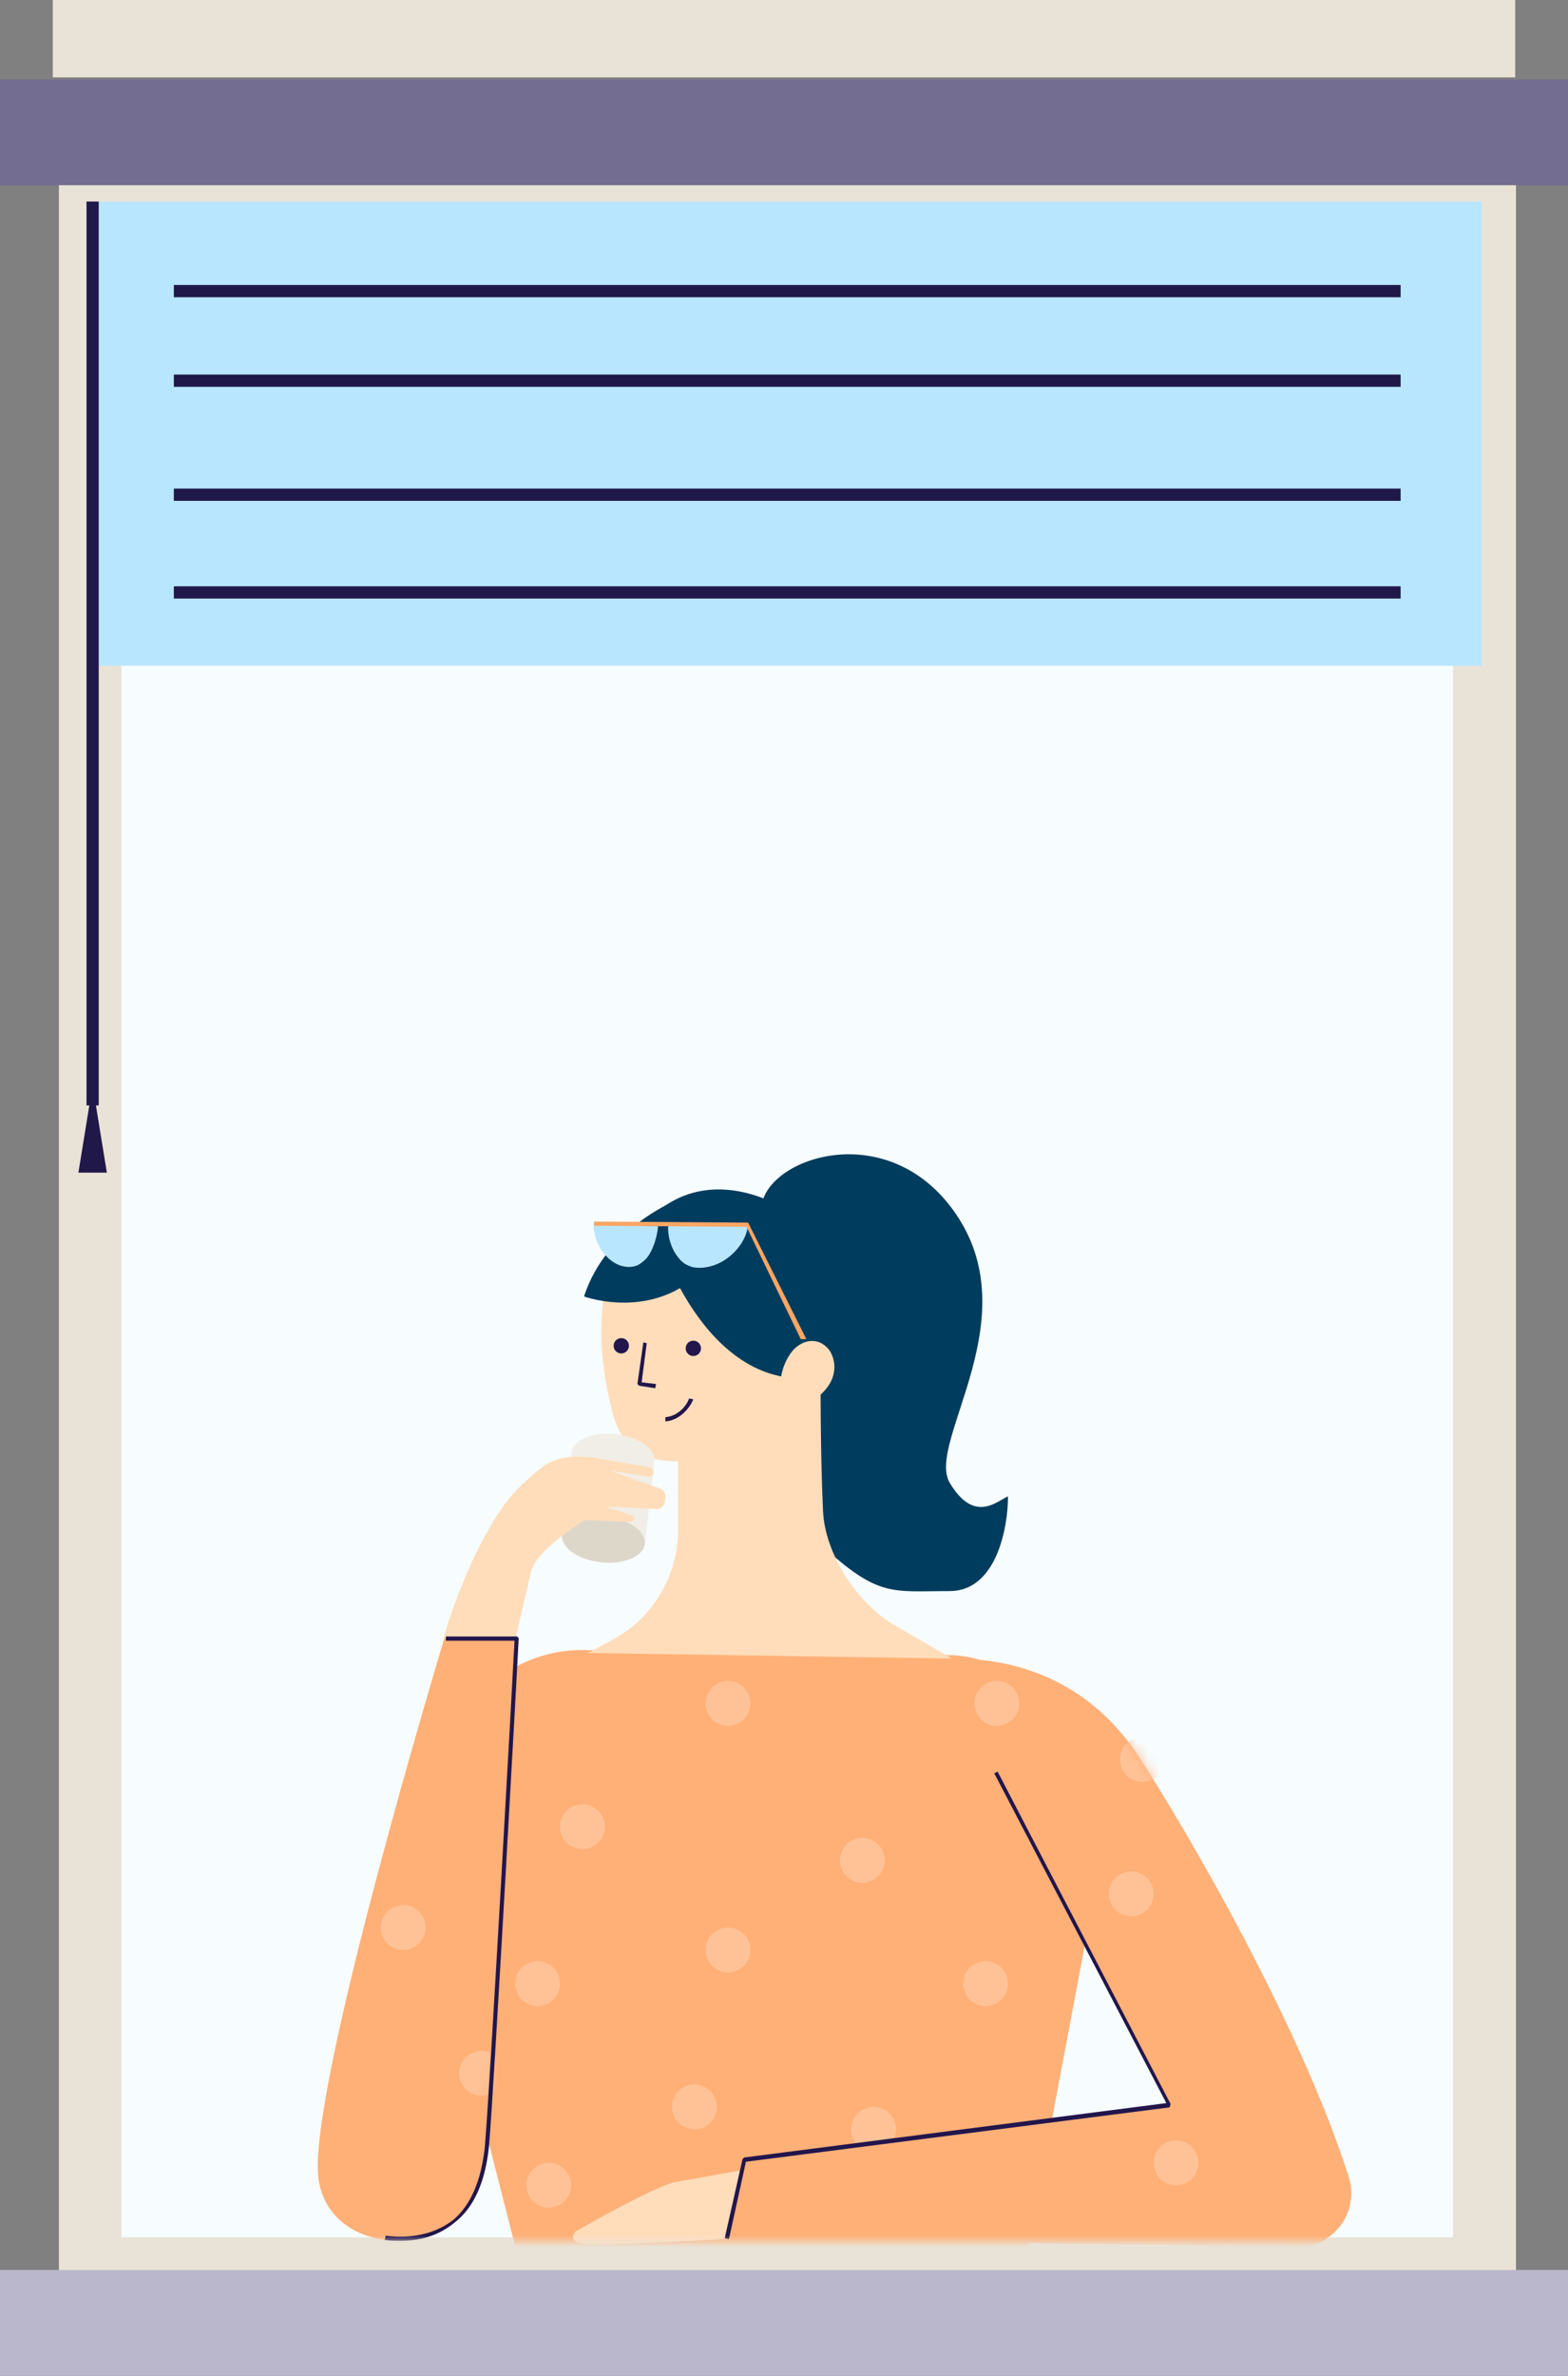 <svg xmlns="http://www.w3.org/2000/svg" xmlns:xlink="http://www.w3.org/1999/xlink" width="140" height="212"><rect width="100%" height="100%" fill="#808080" stroke="none"/><style><![CDATA[.B{fill:#ffc296}.C{fill:#ffb077}.D{fill:#ffddba}.E{mask:url(#C)}.F{fill:#003c5d}.G{fill:#22164c}.H{mask:url(#B)}]]></style><g transform="translate(-719 -236)"><use xlink:href="#D" fill="#e9e3d7" x="724.259" y="250.351"/><use xlink:href="#E" fill="#f7fcff" x="729.844" y="255.438"/><use xlink:href="#F" fill="#736d91" x="719" y="243.084"/><use xlink:href="#G" fill="#e9e3d7" x="723.715" y="236"/><use xlink:href="#F" fill="#bab7cc" x="719" y="438.554"/><use xlink:href="#H" fill="#b9e6ff" x="727.269" y="253.984"/><g fill="#201849"><use xlink:href="#I" x="734.523" y="261.977"/><use xlink:href="#I" x="734.523" y="269.971"/><use xlink:href="#I" x="734.523" y="280.144"/><use xlink:href="#I" x="734.523" y="288.864"/><use xlink:href="#J" x="727.269" y="253.984"/><use xlink:href="#K" x="726" y="332.826"/></g><mask id="A"><use xlink:href="#L" fill="#f7fcff" x="730" y="258"/></mask><g mask="url(#A)"><use xlink:href="#M" x="756.674" y="383.237" class="C"/><use xlink:href="#N" x="787" y="339" class="F"/><use xlink:href="#O" x="771.5" y="345.423" class="D"/><use xlink:href="#P" x="771.143" y="342.967" class="F"/><g class="G"><use xlink:href="#Q" x="773.792" y="355.405"/><use xlink:href="#R" x="780.224" y="355.632"/><use xlink:href="#S" x="775.911" y="355.782"/><use xlink:href="#T" x="778.408" y="360.789"/></g><use xlink:href="#U" x="777.323" y="342.137" class="F"/><use xlink:href="#V" x="788.7" y="355.655" class="D"/><g fill="#b9e6ff"><use xlink:href="#W" x="772" y="345.204"/><use xlink:href="#X" x="778.654" y="345.28"/></g><g fill="#fca664"><use xlink:href="#Y" transform="matrix(.007 -1 1 .007 772.035 345.378)"/><use xlink:href="#Z" transform="matrix(.903 -.429 .429 .903 785.537 345.225)"/></g><use xlink:href="#a" fill="#f1eee7" x="769.165" y="363.935"/><use xlink:href="#b" transform="matrix(.11 -.994 .994 .111 768.968 374.98)" fill="#ddd7ca"/><use xlink:href="#c" x="747.372" y="382.178" class="C"/><use xlink:href="#d" x="758.58" y="365.958" class="D"/><mask id="B"><use xlink:href="#c" x="747.372" y="382.178" class="C"/></mask><use xlink:href="#e" x="760" y="419" class="H B"/><use xlink:href="#e" x="746" y="430" class="H B"/><use xlink:href="#e" x="762" y="389" class="H B"/><use xlink:href="#f" x="753.358" y="382.026" class="G"/><use xlink:href="#g" x="770.152" y="429.428" class="D"/><use xlink:href="#e" x="795" y="424" class="B"/><use xlink:href="#h" x="783.857" y="384.028" class="C"/><mask id="C"><use xlink:href="#h" x="783.857" y="384.028" class="C"/></mask><use xlink:href="#e" x="819" y="391" class="E B"/><use xlink:href="#e" x="831" y="415" class="E B"/><use xlink:href="#e" x="793" y="433" class="E B"/><use xlink:href="#e" x="805" y="425" class="E B"/><use xlink:href="#i" x="783.706" y="394.085" class="G"/></g><g class="B"><use xlink:href="#e" x="769" y="397"/><use xlink:href="#e" x="794" y="400"/><use xlink:href="#e" x="818" y="403"/><use xlink:href="#e" x="806" y="386"/><use xlink:href="#e" x="782" y="386"/><use xlink:href="#e" x="782" y="408"/><use xlink:href="#e" x="779" y="422"/><use xlink:href="#e" x="822" y="427"/><use xlink:href="#e" x="766" y="429"/><use xlink:href="#e" x="805" y="411"/><use xlink:href="#e" x="765" y="411"/><use xlink:href="#e" x="753" y="406"/></g></g><defs><path id="D" d="M130.098 0H0v190.382h130.098V0z"/><path id="E" d="M118.89 0H0v180.21h118.89V0z"/><path id="F" d="M140 0H0v9.446h140V0z"/><path id="G" d="M130.57 0H0v6.903h130.57V0z"/><path id="H" d="M124.04 0H0v41.42h124.04V0z"/><path id="I" d="M0 .547h109.534V-.547H0V.547z"/><path id="J" d="M-.547 0v80.658H.547V0H-.547z"/><path id="K" d="M1.27 0L0 7.81h2.54L1.27 0z"/><path id="L" d="M119 0H0v178h119V0z"/><path id="M" d="M4.403 4.932A12.36 12.36 0 0 1 14.544.002l32.618.455c3.48.076 6.735 1.972 8.476 5.006l4.688 14.8-6.428 34.12 8.93 26.1H5.387L9.17 56.506.695 23.362C-.97 16.99.392 10.24 4.403 4.932z"/><path id="N" d="M16.8 4.574C10.768-3.152.58.35 0 4.574c1.737 8.65 1.042 26.315 5.21 30.177 5.21 4.828 6.368 4.225 11.58 4.225 4.168 0 5.21-5.633 5.21-8.45-.965.402-3 2.474-5.2-1.207s7.526-15.09 0-24.745z"/><path id="O" d="M20.984 25.378c-.378-8.04-.15-20.023-.15-20.478C16.217-2.457 3.654.653 3.654.653.324 4.672 1.156 11.802 1.686 14.38 2.352 17.784 3 20.98 8.043 20.98v6.067c0 4.02-2.12 7.736-5.6 9.708L0 38.077l32.5.5-5.083-2.96c-3.33-1.896-6.28-6.37-6.433-10.24z"/><path id="P" d="M0 8.722s6.857 2.5 11.357-3.19S7.898 2.81 8.476 0C8.476.076 2.043 2.427 0 8.722z"/><path id="Q" d="M.68 1.365a.68.68 0 0 0 .681-.683A.68.68 0 0 0 .681 0 .68.68 0 0 0 0 .683a.68.68 0 0 0 .681.683z"/><path id="R" d="M.68 1.365a.68.68 0 0 0 .681-.683A.68.68 0 0 0 .681 0 .68.68 0 0 0 0 .683a.68.68 0 0 0 .681.683z"/><path id="S" d="M1.59 4.096L.15 3.868 0 3.716.53 0l.303.076-.454 3.49 1.287.152-.076.38z"/><path id="T" d="M0 2.048v-.38C.984 1.593 1.816.834 2.12 0l.378.076C2.043 1.138 1.06 1.972 0 2.048z"/><path id="U" d="M.025 2.27c-.378.38 3.48 13.88 12.487 14.562l2.573-1.213c.227-.152-.076.228 0 0 .53-1.744 3.48-8.19-3.33-13.88 0 0-6.433-4.247-11.73.53z"/><path id="V" d="M4.693 1.57c-.076-.228-.15-.455-.303-.683-.984-1.365-2.497-.986-3.33 0S-.454 3.92.38 5.06c.757.986 2.12.683 2.95-.076C4.4 4.15 5.07 2.935 4.693 1.57z"/><path id="W" d="M.003 0c-.076 1.593 1.135 3.49 2.65 3.792.303.076.68.076.984 0 .378-.076.757-.38 1.06-.683.605-.683.984-1.972 1.06-2.882L.003 0z"/><path id="X" d="M7.123 0c-.076 1.593-1.74 3.49-3.708 3.792a3.25 3.25 0 0 1-1.211 0c-.53-.152-.908-.38-1.21-.758C.312 2.275-.066 1.062.01.076L7.123 0z"/><path id="Y" d="M.378 0H0v13.774h.378V0z"/><path id="Z" d="M.29 0L0 .164.073 11.41l.452.215L.29 0z"/><path id="a" d="M4.778.04C2.734-.187.994.57.842 1.71L.01 9.066c-.15 1.138 1.438 2.2 3.48 2.427s3.784-.53 3.935-1.67l.832-7.357C8.4 1.33 6.82.268 4.778.04z"/><path id="b" d="M2.048 7.417c1.13 0 2.048-1.66 2.048-3.708S3.18 0 2.048 0 0 1.66 0 3.708.917 7.417 2.048 7.417z"/><path id="c" d="M11.284.076S-1.128 41.032.083 48.388s13.168 7.13 14.53-.682S17.565 0 17.565 0h-6.28v.076z"/><path id="d" d="M6.433 16.296l1.438-6.143.15-.303c.68-1.744 4.616-4.17 4.616-4.17l4.162.152c.076 0 .15-.076.227-.152.076-.152 0-.303-.15-.38l-2.346-.834 4.54.228a.73.73 0 0 0 .681-.531l.076-.38c.076-.38-.076-.758-.454-.9L14.91 1.28l3.406.53c.227.076.53-.152.454-.455 0-.152-.15-.303-.303-.38l-5.222-.9c-2.12-.228-3.48.152-4.54.986-1.816 1.44-2.95 2.73-3.633 3.792C1.74 9.85 0 16.296 0 16.296h6.433z"/><path id="e" d="M4 2a2 2 0 1 1-4 0 2 2 0 1 1 4 0z"/><path id="f" d="M1.362 53.925c-.454 0-.908 0-1.362-.076l.076-.38c2.497.303 4.465-.227 5.98-1.365 1.59-1.29 2.573-3.565 2.876-6.598C9.384 40.35 11.428 3.413 11.58.38H5.45V0h6.357l.15.152c0 .38-2.195 39.97-2.65 45.28-.303 3.1-1.287 5.46-3.027 6.826-1.362 1.138-2.95 1.67-4.92 1.67z"/><path id="g" d="M16.353 0L9.088 1.29c-1.968.455-8.854 4.4-8.854 4.4s-.757.758.454 1.062 14.228-.455 14.228-.455L16.353 0z"/><path id="h" d="M55.548 46.158C51.3 32.886 41.472 15.897 36.856 8.767 30.045-1.7 18.844.12 18.844.12L39.58 39.863 1.59 44.717 0 51.77l50.175.683c1.362.228 2.8-.152 3.86-1.062 1.59-1.29 2.12-3.413 1.514-5.233z"/><path id="i" d="M.378 41.714L0 41.638l1.59-7.053.15-.152L39.43 29.58 24.066.152 24.37 0c.378.758 15.44 29.655 15.44 29.655l-.076.303-37.84 4.854-1.514 6.902z"/></defs></svg>